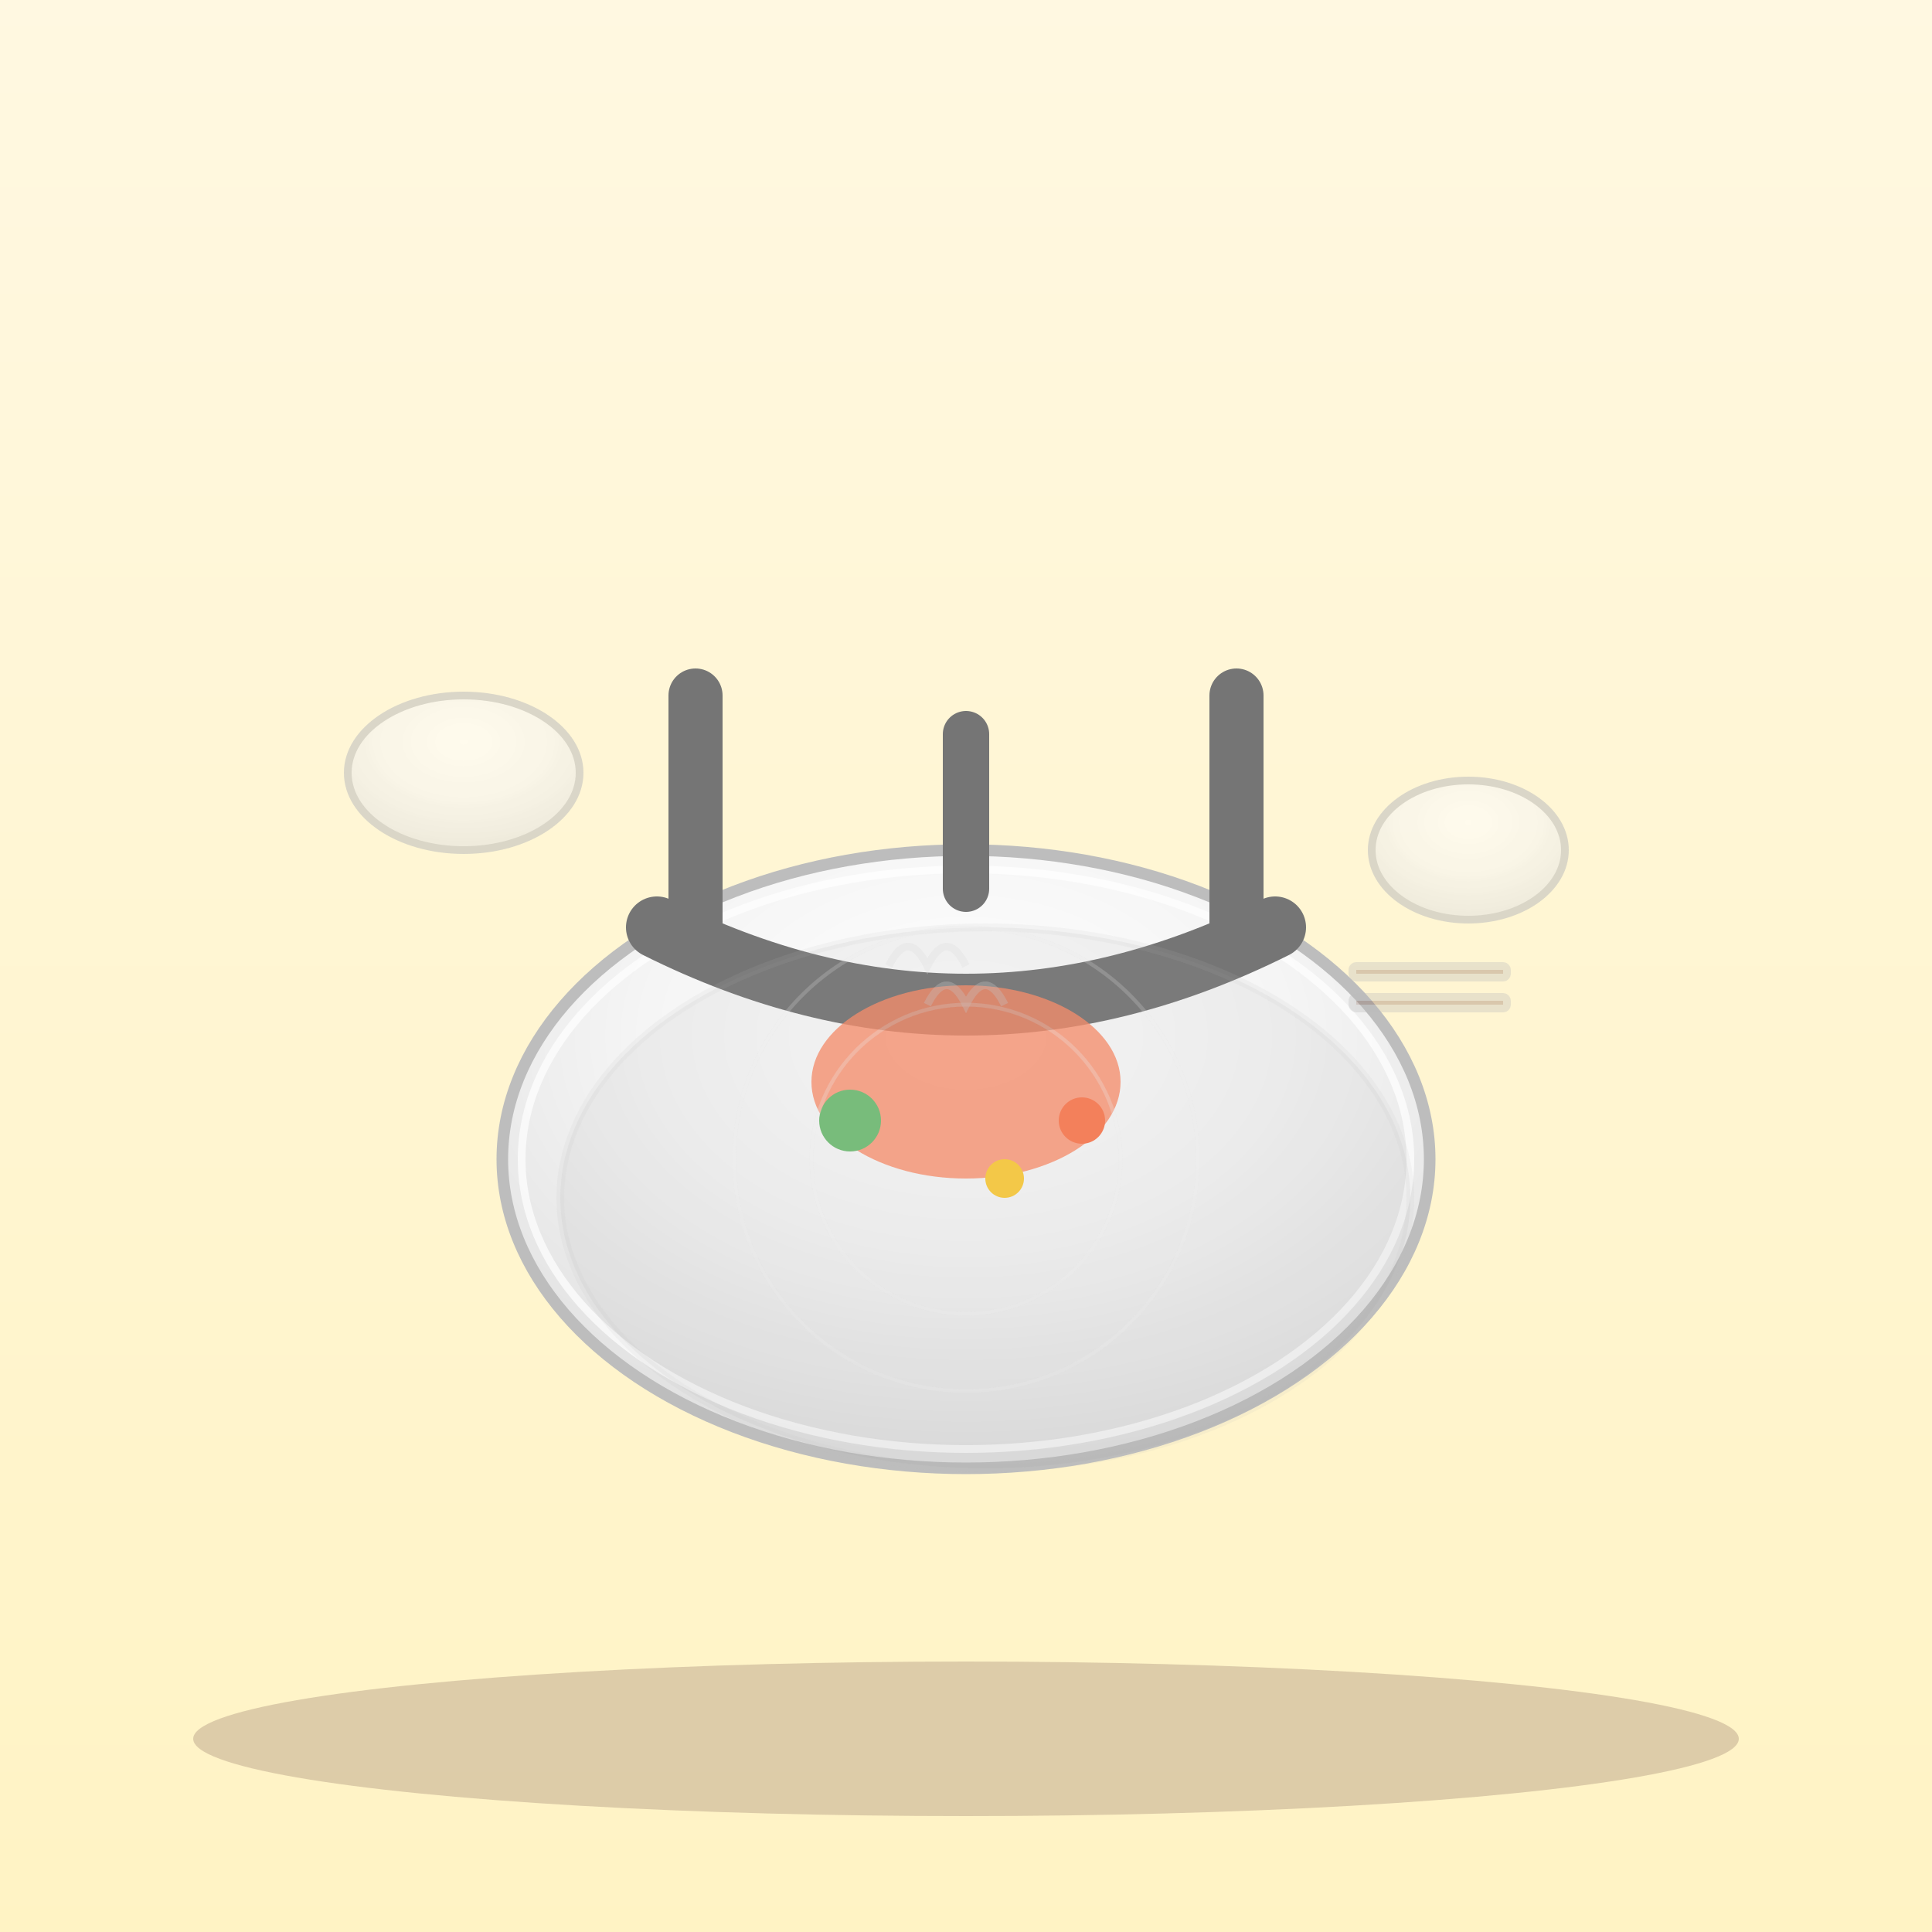 <svg xmlns="http://www.w3.org/2000/svg" width="500" height="500" viewBox="0 0 500 500">
  <rect x="0" y="0" width="500" height="500" fill="#333333" stroke="none"/>
  <defs>
    <linearGradient id="bgGrad108" x1="0%" y1="0%" x2="0%" y2="100%">
      <stop offset="0%" style="stop-color:#fff8e1;stop-opacity:1" />
      <stop offset="100%" style="stop-color:#fff3c4;stop-opacity:1" />
    </linearGradient>
    <radialGradient id="plateGrad108" cx="50%" cy="30%" r="70%">
      <stop offset="0%" style="stop-color:#ffffff;stop-opacity:1" />
      <stop offset="50%" style="stop-color:#f5f5f5;stop-opacity:1" />
      <stop offset="100%" style="stop-color:#e0e0e0;stop-opacity:1" />
    </radialGradient>
  </defs>
  
  <!-- Background -->
  <rect width="500" height="500" fill="url(#bgGrad108)"/>
  
  <!-- Table surface -->
  <ellipse cx="250" cy="450" rx="200" ry="20" fill="#8d6e63" opacity="0.3"/>
  
  <!-- Large plate/bowl -->
  <ellipse cx="250" cy="300" rx="120" ry="80" fill="url(#plateGrad108)" stroke="#bdbdbd" stroke-width="3"/>
  
  <!-- Plate rim highlight -->
  <ellipse cx="250" cy="300" rx="115" ry="75" fill="none" stroke="#ffffff" stroke-width="2" opacity="0.7"/>
  
  <!-- Main radical shape 皿 (plate/bowl) -->
  <!-- Left vertical stroke -->
  <path d="M180 180 L180 240" 
    stroke="#757575" stroke-width="14" fill="none" stroke-linecap="round"/>
  
  <!-- Right vertical stroke -->
  <path d="M320 180 L320 240" 
    stroke="#757575" stroke-width="14" fill="none" stroke-linecap="round"/>
  
  <!-- Middle vertical stroke -->
  <path d="M250 190 L250 230" 
    stroke="#757575" stroke-width="12" fill="none" stroke-linecap="round"/>
  
  <!-- Bottom curved stroke (bowl shape) -->
  <path d="M170 240 Q250 280 330 240" 
    stroke="#757575" stroke-width="16" fill="none" stroke-linecap="round"/>
  
  <!-- Food items on plate -->
  <g opacity="0.8">
  <!-- Main dish -->
  <ellipse cx="250" cy="280" rx="40" ry="25" fill="#ff8a65"/>
  <!-- Vegetables -->
  <circle cx="220" cy="290" r="8" fill="#4caf50"/>
  <circle cx="280" cy="290" r="6" fill="#ff5722"/>
  <circle cx="260" cy="305" r="5" fill="#ffc107"/>
  
  <!-- Small bowls around -->
  <g fill="url(#plateGrad108)" stroke="#bdbdbd" stroke-width="2" opacity="0.7">
  <ellipse cx="120" cy="200" rx="30" ry="20"/>
  <ellipse cx="380" cy="220" rx="25" ry="18"/>
  
    <!-- Chopsticks -->
    <g transform="translate(350,250)" opacity="0.6">
    <rect x="0" y="0" width="40" height="3" rx="1" fill="#8d6e63"/>
    <rect x="0" y="8" width="40" height="3" rx="1" fill="#8d6e63"/>
    </g>
  
    <!-- Steam from hot food -->
    <g stroke="#e0e0e0" stroke-width="2" opacity="0.5" fill="none">
    <path d="M240 260 Q245 250 250 260 Q255 250 260 260"/>
    <path d="M230 250 Q235 240 240 250 Q245 240 250 250"/>
    </g>
  
    <!-- Plate shadows -->
    <ellipse cx="255" cy="310" rx="110" ry="70" fill="#9e9e9e" opacity="0.2"/>
  
    <!-- Decorative plate pattern -->
    <g stroke="#e0e0e0" stroke-width="1" opacity="0.4" fill="none">
    <circle cx="250" cy="300" r="60"/>
    <circle cx="250" cy="300" r="40"/>
    </g>
  
    <!-- Kanji character 皿 -->
    
    </g>
  </g>
</svg> 